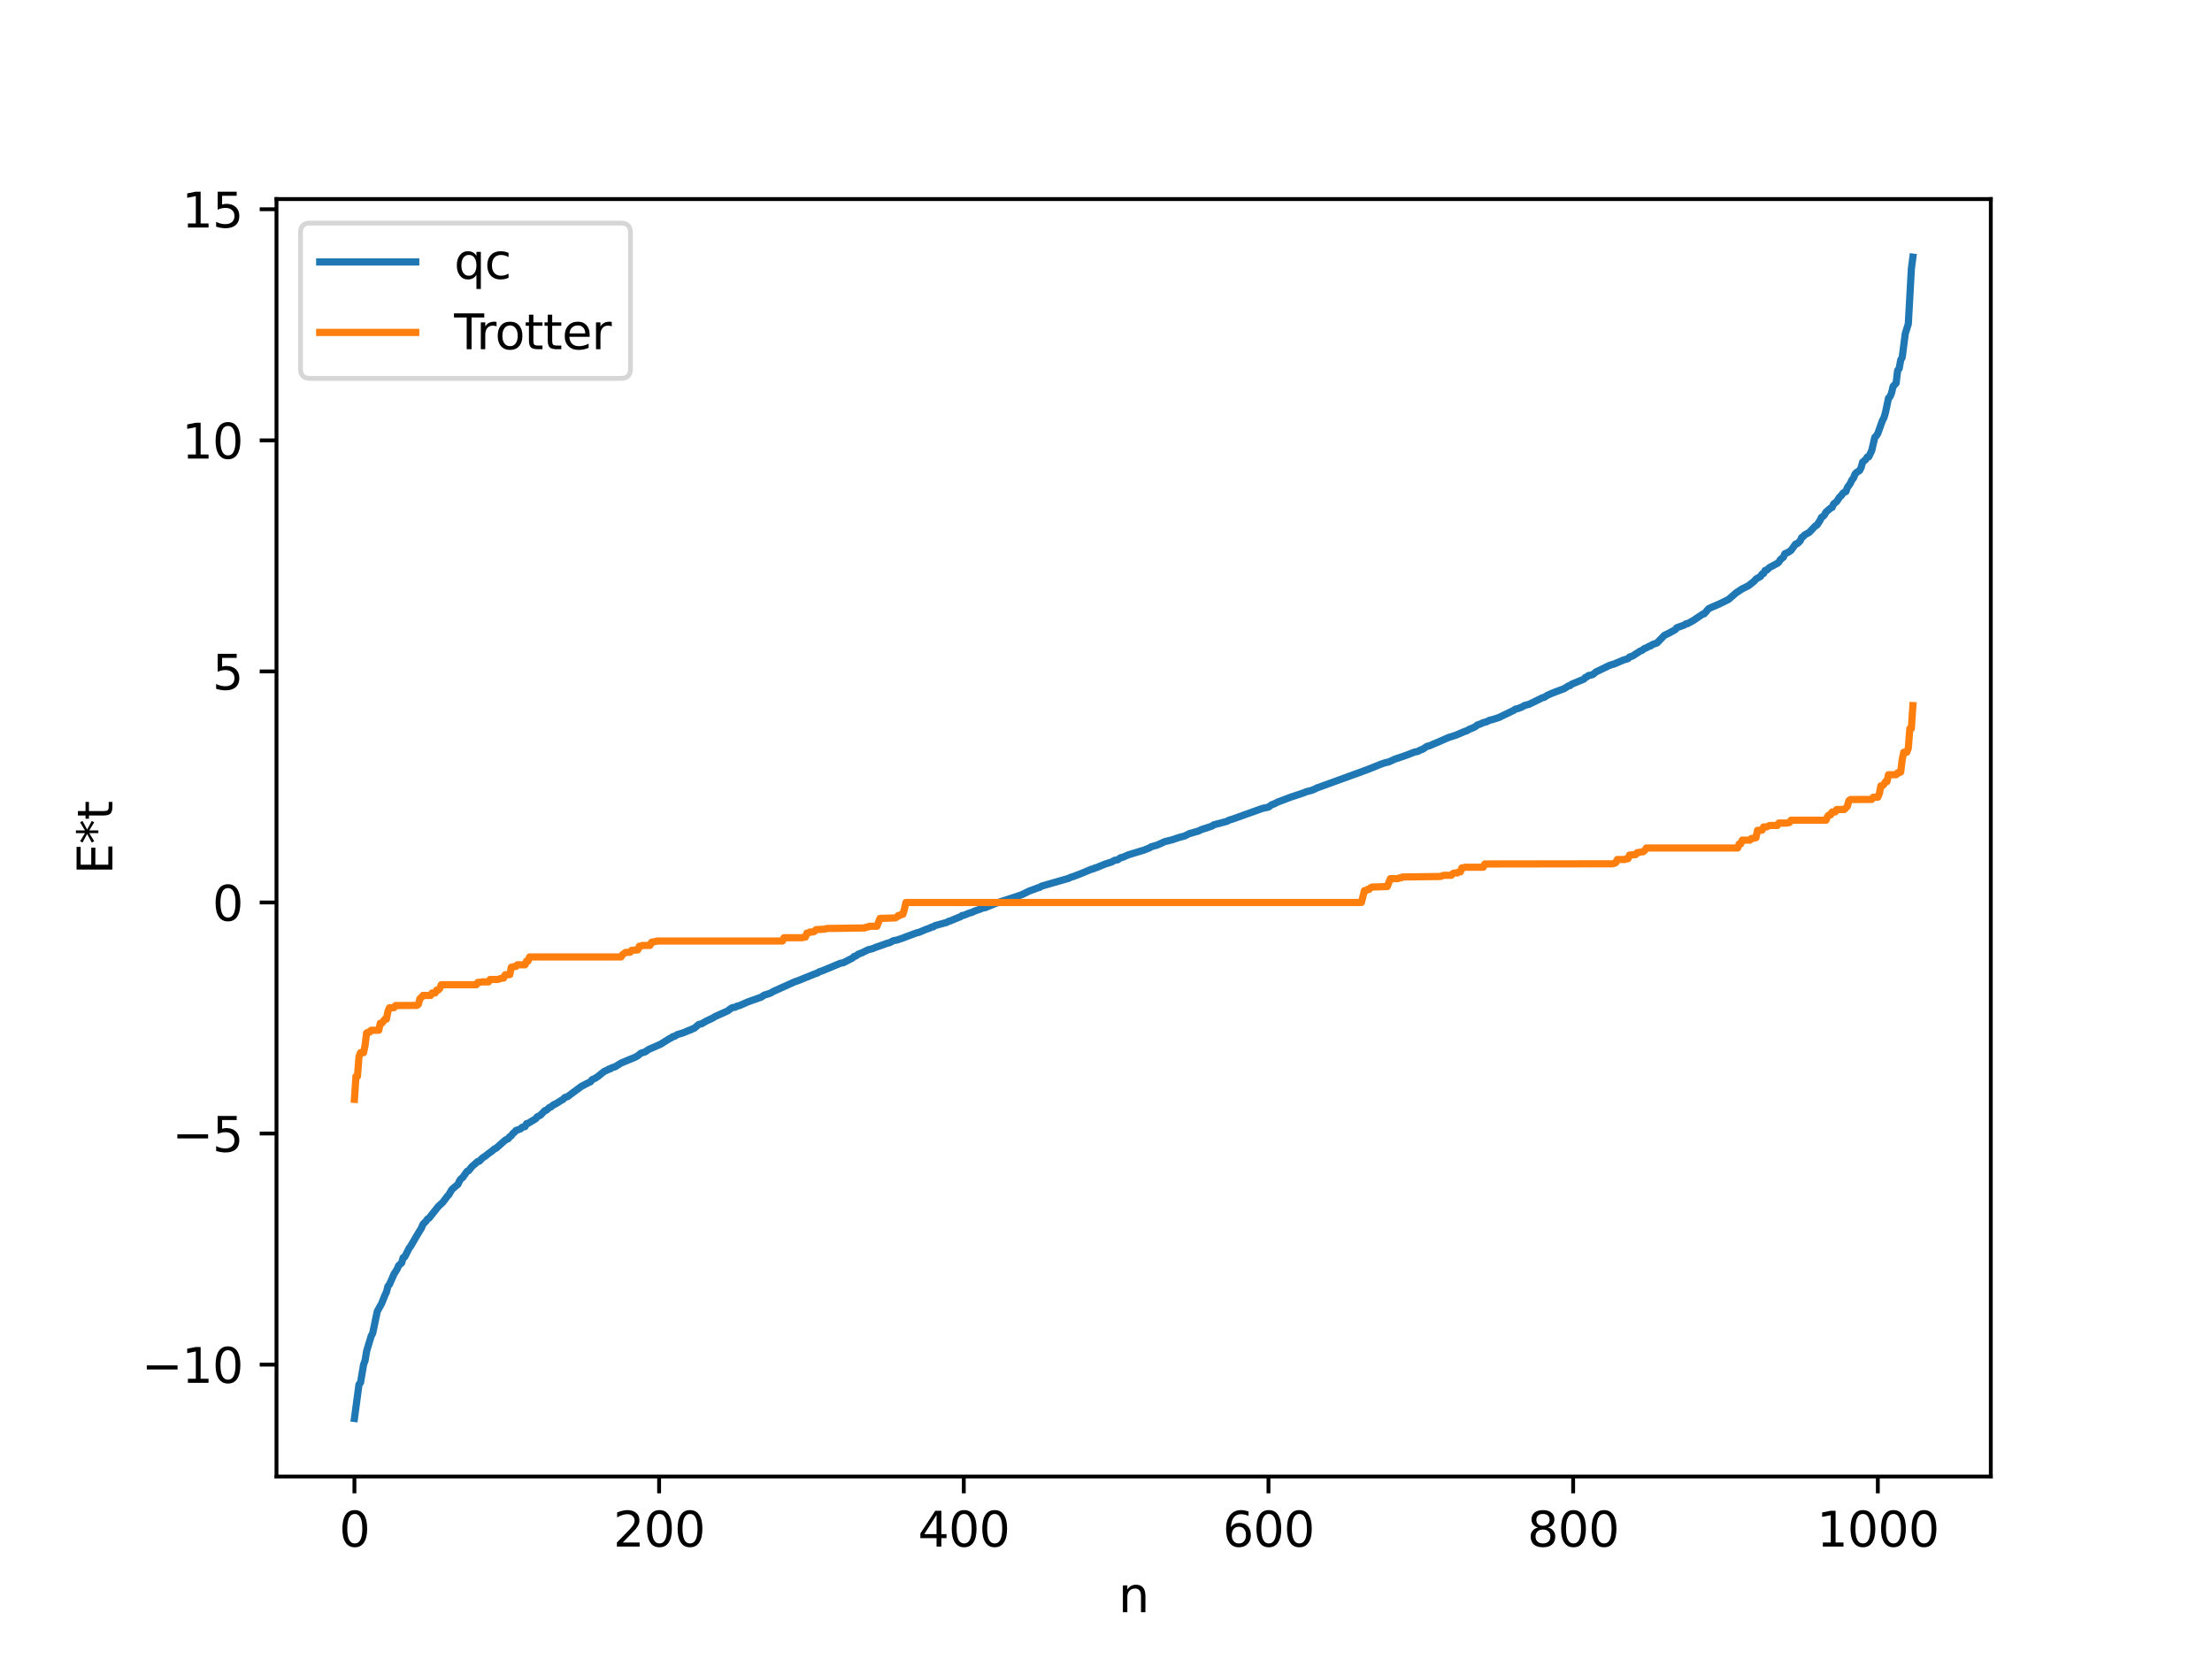 <?xml version="1.0" encoding="utf-8" standalone="no"?>
<!DOCTYPE svg PUBLIC "-//W3C//DTD SVG 1.1//EN"
  "http://www.w3.org/Graphics/SVG/1.1/DTD/svg11.dtd">
<svg xmlns:xlink="http://www.w3.org/1999/xlink" width="460.8pt" height="345.6pt" viewBox="0 0 460.8 345.6" xmlns="http://www.w3.org/2000/svg" version="1.1">
 <defs>
  <style type="text/css">*{stroke-linejoin: round; stroke-linecap: butt}</style>
 </defs>
 <g id="figure_1">
  <g id="patch_1">
   <path d="M 0 345.6 
L 460.8 345.6 
L 460.8 0 
L 0 0 
z
" style="fill: #ffffff"/>
  </g>
  <g id="axes_1">
   <g id="patch_2">
    <path d="M 57.6 307.584 
L 414.72 307.584 
L 414.72 41.472 
L 57.6 41.472 
z
" style="fill: #ffffff"/>
   </g>
   <g id="matplotlib.axis_1">
    <g id="xtick_1">
     <g id="line2d_1">
      <defs>
       <path id="mc37301f967" d="M 0 0 
L 0 3.5 
" style="stroke: #000000; stroke-width: 0.8"/>
      </defs>
      <g>
       <use xlink:href="#mc37301f967" x="73.833" y="307.584" style="stroke: #000000; stroke-width: 0.8"/>
      </g>
     </g>
     <g id="text_1">
      <!-- 0 -->
      <g transform="translate(70.651 322.182) scale(0.1 -0.1)">
       <defs>
        <path id="DejaVuSans-30" d="M 2034 4250 
Q 1547 4250 1301 3770 
Q 1056 3291 1056 2328 
Q 1056 1369 1301 889 
Q 1547 409 2034 409 
Q 2525 409 2770 889 
Q 3016 1369 3016 2328 
Q 3016 3291 2770 3770 
Q 2525 4250 2034 4250 
z
M 2034 4750 
Q 2819 4750 3233 4129 
Q 3647 3509 3647 2328 
Q 3647 1150 3233 529 
Q 2819 -91 2034 -91 
Q 1250 -91 836 529 
Q 422 1150 422 2328 
Q 422 3509 836 4129 
Q 1250 4750 2034 4750 
z
" transform="scale(0.016)"/>
       </defs>
       <use xlink:href="#DejaVuSans-30"/>
      </g>
     </g>
    </g>
    <g id="xtick_2">
     <g id="line2d_2">
      <g>
       <use xlink:href="#mc37301f967" x="137.304" y="307.584" style="stroke: #000000; stroke-width: 0.8"/>
      </g>
     </g>
     <g id="text_2">
      <!-- 200 -->
      <g transform="translate(127.76 322.182) scale(0.1 -0.1)">
       <defs>
        <path id="DejaVuSans-32" d="M 1228 531 
L 3431 531 
L 3431 0 
L 469 0 
L 469 531 
Q 828 903 1448 1529 
Q 2069 2156 2228 2338 
Q 2531 2678 2651 2914 
Q 2772 3150 2772 3378 
Q 2772 3750 2511 3984 
Q 2250 4219 1831 4219 
Q 1534 4219 1204 4116 
Q 875 4013 500 3803 
L 500 4441 
Q 881 4594 1212 4672 
Q 1544 4750 1819 4750 
Q 2544 4750 2975 4387 
Q 3406 4025 3406 3419 
Q 3406 3131 3298 2873 
Q 3191 2616 2906 2266 
Q 2828 2175 2409 1742 
Q 1991 1309 1228 531 
z
" transform="scale(0.016)"/>
       </defs>
       <use xlink:href="#DejaVuSans-32"/>
       <use xlink:href="#DejaVuSans-30" x="63.623"/>
       <use xlink:href="#DejaVuSans-30" x="127.246"/>
      </g>
     </g>
    </g>
    <g id="xtick_3">
     <g id="line2d_3">
      <g>
       <use xlink:href="#mc37301f967" x="200.775" y="307.584" style="stroke: #000000; stroke-width: 0.8"/>
      </g>
     </g>
     <g id="text_3">
      <!-- 400 -->
      <g transform="translate(191.231 322.182) scale(0.1 -0.1)">
       <defs>
        <path id="DejaVuSans-34" d="M 2419 4116 
L 825 1625 
L 2419 1625 
L 2419 4116 
z
M 2253 4666 
L 3047 4666 
L 3047 1625 
L 3713 1625 
L 3713 1100 
L 3047 1100 
L 3047 0 
L 2419 0 
L 2419 1100 
L 313 1100 
L 313 1709 
L 2253 4666 
z
" transform="scale(0.016)"/>
       </defs>
       <use xlink:href="#DejaVuSans-34"/>
       <use xlink:href="#DejaVuSans-30" x="63.623"/>
       <use xlink:href="#DejaVuSans-30" x="127.246"/>
      </g>
     </g>
    </g>
    <g id="xtick_4">
     <g id="line2d_4">
      <g>
       <use xlink:href="#mc37301f967" x="264.246" y="307.584" style="stroke: #000000; stroke-width: 0.8"/>
      </g>
     </g>
     <g id="text_4">
      <!-- 600 -->
      <g transform="translate(254.702 322.182) scale(0.1 -0.1)">
       <defs>
        <path id="DejaVuSans-36" d="M 2113 2584 
Q 1688 2584 1439 2293 
Q 1191 2003 1191 1497 
Q 1191 994 1439 701 
Q 1688 409 2113 409 
Q 2538 409 2786 701 
Q 3034 994 3034 1497 
Q 3034 2003 2786 2293 
Q 2538 2584 2113 2584 
z
M 3366 4563 
L 3366 3988 
Q 3128 4100 2886 4159 
Q 2644 4219 2406 4219 
Q 1781 4219 1451 3797 
Q 1122 3375 1075 2522 
Q 1259 2794 1537 2939 
Q 1816 3084 2150 3084 
Q 2853 3084 3261 2657 
Q 3669 2231 3669 1497 
Q 3669 778 3244 343 
Q 2819 -91 2113 -91 
Q 1303 -91 875 529 
Q 447 1150 447 2328 
Q 447 3434 972 4092 
Q 1497 4750 2381 4750 
Q 2619 4750 2861 4703 
Q 3103 4656 3366 4563 
z
" transform="scale(0.016)"/>
       </defs>
       <use xlink:href="#DejaVuSans-36"/>
       <use xlink:href="#DejaVuSans-30" x="63.623"/>
       <use xlink:href="#DejaVuSans-30" x="127.246"/>
      </g>
     </g>
    </g>
    <g id="xtick_5">
     <g id="line2d_5">
      <g>
       <use xlink:href="#mc37301f967" x="327.717" y="307.584" style="stroke: #000000; stroke-width: 0.8"/>
      </g>
     </g>
     <g id="text_5">
      <!-- 800 -->
      <g transform="translate(318.173 322.182) scale(0.1 -0.1)">
       <defs>
        <path id="DejaVuSans-38" d="M 2034 2216 
Q 1584 2216 1326 1975 
Q 1069 1734 1069 1313 
Q 1069 891 1326 650 
Q 1584 409 2034 409 
Q 2484 409 2743 651 
Q 3003 894 3003 1313 
Q 3003 1734 2745 1975 
Q 2488 2216 2034 2216 
z
M 1403 2484 
Q 997 2584 770 2862 
Q 544 3141 544 3541 
Q 544 4100 942 4425 
Q 1341 4750 2034 4750 
Q 2731 4750 3128 4425 
Q 3525 4100 3525 3541 
Q 3525 3141 3298 2862 
Q 3072 2584 2669 2484 
Q 3125 2378 3379 2068 
Q 3634 1759 3634 1313 
Q 3634 634 3220 271 
Q 2806 -91 2034 -91 
Q 1263 -91 848 271 
Q 434 634 434 1313 
Q 434 1759 690 2068 
Q 947 2378 1403 2484 
z
M 1172 3481 
Q 1172 3119 1398 2916 
Q 1625 2713 2034 2713 
Q 2441 2713 2670 2916 
Q 2900 3119 2900 3481 
Q 2900 3844 2670 4047 
Q 2441 4250 2034 4250 
Q 1625 4250 1398 4047 
Q 1172 3844 1172 3481 
z
" transform="scale(0.016)"/>
       </defs>
       <use xlink:href="#DejaVuSans-38"/>
       <use xlink:href="#DejaVuSans-30" x="63.623"/>
       <use xlink:href="#DejaVuSans-30" x="127.246"/>
      </g>
     </g>
    </g>
    <g id="xtick_6">
     <g id="line2d_6">
      <g>
       <use xlink:href="#mc37301f967" x="391.188" y="307.584" style="stroke: #000000; stroke-width: 0.8"/>
      </g>
     </g>
     <g id="text_6">
      <!-- 1000 -->
      <g transform="translate(378.463 322.182) scale(0.1 -0.1)">
       <defs>
        <path id="DejaVuSans-31" d="M 794 531 
L 1825 531 
L 1825 4091 
L 703 3866 
L 703 4441 
L 1819 4666 
L 2450 4666 
L 2450 531 
L 3481 531 
L 3481 0 
L 794 0 
L 794 531 
z
" transform="scale(0.016)"/>
       </defs>
       <use xlink:href="#DejaVuSans-31"/>
       <use xlink:href="#DejaVuSans-30" x="63.623"/>
       <use xlink:href="#DejaVuSans-30" x="127.246"/>
       <use xlink:href="#DejaVuSans-30" x="190.869"/>
      </g>
     </g>
    </g>
    <g id="text_7">
     <!-- n -->
     <g transform="translate(232.991 335.861) scale(0.1 -0.1)">
      <defs>
       <path id="DejaVuSans-6e" d="M 3513 2113 
L 3513 0 
L 2938 0 
L 2938 2094 
Q 2938 2591 2744 2837 
Q 2550 3084 2163 3084 
Q 1697 3084 1428 2787 
Q 1159 2491 1159 1978 
L 1159 0 
L 581 0 
L 581 3500 
L 1159 3500 
L 1159 2956 
Q 1366 3272 1645 3428 
Q 1925 3584 2291 3584 
Q 2894 3584 3203 3211 
Q 3513 2838 3513 2113 
z
" transform="scale(0.016)"/>
      </defs>
      <use xlink:href="#DejaVuSans-6e"/>
     </g>
    </g>
   </g>
   <g id="matplotlib.axis_2">
    <g id="ytick_1">
     <g id="line2d_7">
      <defs>
       <path id="m12b028eb0f" d="M 0 0 
L -3.5 0 
" style="stroke: #000000; stroke-width: 0.8"/>
      </defs>
      <g>
       <use xlink:href="#m12b028eb0f" x="57.6" y="284.273" style="stroke: #000000; stroke-width: 0.8"/>
      </g>
     </g>
     <g id="text_8">
      <!-- −10 -->
      <g transform="translate(29.495 288.072) scale(0.1 -0.1)">
       <defs>
        <path id="DejaVuSans-2212" d="M 678 2272 
L 4684 2272 
L 4684 1741 
L 678 1741 
L 678 2272 
z
" transform="scale(0.016)"/>
       </defs>
       <use xlink:href="#DejaVuSans-2212"/>
       <use xlink:href="#DejaVuSans-31" x="83.789"/>
       <use xlink:href="#DejaVuSans-30" x="147.412"/>
      </g>
     </g>
    </g>
    <g id="ytick_2">
     <g id="line2d_8">
      <g>
       <use xlink:href="#m12b028eb0f" x="57.6" y="236.137" style="stroke: #000000; stroke-width: 0.8"/>
      </g>
     </g>
     <g id="text_9">
      <!-- −5 -->
      <g transform="translate(35.858 239.937) scale(0.1 -0.1)">
       <defs>
        <path id="DejaVuSans-35" d="M 691 4666 
L 3169 4666 
L 3169 4134 
L 1269 4134 
L 1269 2991 
Q 1406 3038 1543 3061 
Q 1681 3084 1819 3084 
Q 2600 3084 3056 2656 
Q 3513 2228 3513 1497 
Q 3513 744 3044 326 
Q 2575 -91 1722 -91 
Q 1428 -91 1123 -41 
Q 819 9 494 109 
L 494 744 
Q 775 591 1075 516 
Q 1375 441 1709 441 
Q 2250 441 2565 725 
Q 2881 1009 2881 1497 
Q 2881 1984 2565 2268 
Q 2250 2553 1709 2553 
Q 1456 2553 1204 2497 
Q 953 2441 691 2322 
L 691 4666 
z
" transform="scale(0.016)"/>
       </defs>
       <use xlink:href="#DejaVuSans-2212"/>
       <use xlink:href="#DejaVuSans-35" x="83.789"/>
      </g>
     </g>
    </g>
    <g id="ytick_3">
     <g id="line2d_9">
      <g>
       <use xlink:href="#m12b028eb0f" x="57.6" y="188.002" style="stroke: #000000; stroke-width: 0.8"/>
      </g>
     </g>
     <g id="text_10">
      <!-- 0 -->
      <g transform="translate(44.237 191.801) scale(0.1 -0.1)">
       <use xlink:href="#DejaVuSans-30"/>
      </g>
     </g>
    </g>
    <g id="ytick_4">
     <g id="line2d_10">
      <g>
       <use xlink:href="#m12b028eb0f" x="57.6" y="139.867" style="stroke: #000000; stroke-width: 0.8"/>
      </g>
     </g>
     <g id="text_11">
      <!-- 5 -->
      <g transform="translate(44.237 143.666) scale(0.1 -0.1)">
       <use xlink:href="#DejaVuSans-35"/>
      </g>
     </g>
    </g>
    <g id="ytick_5">
     <g id="line2d_11">
      <g>
       <use xlink:href="#m12b028eb0f" x="57.6" y="91.732" style="stroke: #000000; stroke-width: 0.8"/>
      </g>
     </g>
     <g id="text_12">
      <!-- 10 -->
      <g transform="translate(37.875 95.531) scale(0.1 -0.1)">
       <use xlink:href="#DejaVuSans-31"/>
       <use xlink:href="#DejaVuSans-30" x="63.623"/>
      </g>
     </g>
    </g>
    <g id="ytick_6">
     <g id="line2d_12">
      <g>
       <use xlink:href="#m12b028eb0f" x="57.6" y="43.597" style="stroke: #000000; stroke-width: 0.8"/>
      </g>
     </g>
     <g id="text_13">
      <!-- 15 -->
      <g transform="translate(37.875 47.396) scale(0.1 -0.1)">
       <use xlink:href="#DejaVuSans-31"/>
       <use xlink:href="#DejaVuSans-35" x="63.623"/>
      </g>
     </g>
    </g>
    <g id="text_14">
     <!-- E*t -->
     <g transform="translate(23.416 182.148) rotate(-90) scale(0.1 -0.1)">
      <defs>
       <path id="DejaVuSans-45" d="M 628 4666 
L 3578 4666 
L 3578 4134 
L 1259 4134 
L 1259 2753 
L 3481 2753 
L 3481 2222 
L 1259 2222 
L 1259 531 
L 3634 531 
L 3634 0 
L 628 0 
L 628 4666 
z
" transform="scale(0.016)"/>
       <path id="DejaVuSans-2a" d="M 3009 3897 
L 1888 3291 
L 3009 2681 
L 2828 2375 
L 1778 3009 
L 1778 1831 
L 1422 1831 
L 1422 3009 
L 372 2375 
L 191 2681 
L 1313 3291 
L 191 3897 
L 372 4206 
L 1422 3572 
L 1422 4750 
L 1778 4750 
L 1778 3572 
L 2828 4206 
L 3009 3897 
z
" transform="scale(0.016)"/>
       <path id="DejaVuSans-74" d="M 1172 4494 
L 1172 3500 
L 2356 3500 
L 2356 3053 
L 1172 3053 
L 1172 1153 
Q 1172 725 1289 603 
Q 1406 481 1766 481 
L 2356 481 
L 2356 0 
L 1766 0 
Q 1100 0 847 248 
Q 594 497 594 1153 
L 594 3053 
L 172 3053 
L 172 3500 
L 594 3500 
L 594 4494 
L 1172 4494 
z
" transform="scale(0.016)"/>
      </defs>
      <use xlink:href="#DejaVuSans-45"/>
      <use xlink:href="#DejaVuSans-2a" x="63.184"/>
      <use xlink:href="#DejaVuSans-74" x="113.184"/>
     </g>
    </g>
   </g>
   <g id="line2d_13">
    <path d="M 73.833 295.488 
L 74.785 288.411 
L 75.102 288.026 
L 75.737 284.285 
L 76.054 283.404 
L 76.372 281.477 
L 77.324 278.323 
L 77.641 277.73 
L 78.593 273.172 
L 79.228 272.041 
L 79.545 271.454 
L 80.18 269.82 
L 80.497 269.179 
L 80.815 267.944 
L 81.132 267.58 
L 82.084 265.4 
L 82.719 264.403 
L 83.036 263.656 
L 83.671 263.091 
L 83.988 261.978 
L 84.305 261.841 
L 85.258 259.968 
L 85.575 259.57 
L 86.844 257.375 
L 87.796 255.818 
L 88.114 255.045 
L 88.748 254.39 
L 89.066 253.934 
L 89.383 253.757 
L 91.287 251.348 
L 92.239 250.468 
L 93.191 249.206 
L 93.509 248.862 
L 94.143 247.776 
L 95.413 246.693 
L 95.73 245.979 
L 96.048 245.547 
L 96.365 245.331 
L 97.317 243.995 
L 97.634 243.874 
L 98.269 243.057 
L 99.539 241.95 
L 99.856 241.89 
L 100.491 241.233 
L 101.125 240.821 
L 101.76 240.305 
L 102.395 239.867 
L 103.029 239.313 
L 103.347 239.205 
L 105.251 237.508 
L 105.886 237.207 
L 106.203 236.769 
L 106.52 236.594 
L 106.838 236.121 
L 107.155 235.908 
L 107.472 235.504 
L 108.424 235.181 
L 108.742 234.846 
L 109.377 234.691 
L 109.694 234.073 
L 110.011 234.021 
L 111.598 233.06 
L 111.915 232.642 
L 112.55 232.345 
L 113.502 231.361 
L 113.82 231.277 
L 114.454 230.703 
L 114.772 230.595 
L 115.406 230.076 
L 115.724 229.985 
L 116.993 229.178 
L 117.31 229.03 
L 117.628 228.65 
L 118.262 228.429 
L 121.119 226.306 
L 122.071 225.811 
L 123.023 225.343 
L 123.34 224.918 
L 123.975 224.631 
L 124.61 224.207 
L 125.879 223.185 
L 126.514 222.921 
L 126.831 222.704 
L 127.148 222.674 
L 127.466 222.426 
L 128.1 222.252 
L 129.37 221.458 
L 130.322 221.061 
L 132.226 220.28 
L 132.861 219.942 
L 133.496 219.403 
L 134.13 219.213 
L 134.448 219.1 
L 135.082 218.643 
L 137.621 217.523 
L 139.525 216.339 
L 139.843 216.205 
L 140.16 215.949 
L 140.477 215.907 
L 141.112 215.522 
L 142.381 215.136 
L 143.651 214.588 
L 143.968 214.518 
L 144.286 214.295 
L 144.603 214.218 
L 145.555 213.41 
L 146.19 213.258 
L 147.142 212.699 
L 148.411 212.11 
L 149.046 211.724 
L 151.585 210.596 
L 152.22 210.105 
L 152.537 209.92 
L 153.172 209.819 
L 153.489 209.619 
L 154.124 209.457 
L 155.393 208.888 
L 156.028 208.629 
L 158.567 207.732 
L 159.201 207.3 
L 160.471 206.906 
L 161.105 206.527 
L 161.74 206.249 
L 165.548 204.526 
L 166.183 204.318 
L 169.991 202.778 
L 170.309 202.699 
L 170.626 202.452 
L 171.261 202.252 
L 175.069 200.669 
L 175.704 200.544 
L 177.608 199.567 
L 177.925 199.243 
L 178.243 199.177 
L 178.877 198.73 
L 179.512 198.515 
L 180.781 197.878 
L 181.734 197.632 
L 182.368 197.368 
L 184.272 196.702 
L 184.907 196.461 
L 185.224 196.419 
L 186.177 195.939 
L 186.811 195.84 
L 188.081 195.415 
L 188.715 195.161 
L 190.937 194.341 
L 191.572 194.174 
L 192.841 193.629 
L 193.793 193.29 
L 194.11 193.11 
L 194.428 193.089 
L 194.745 192.836 
L 197.284 192.136 
L 197.601 191.919 
L 197.919 191.864 
L 198.553 191.591 
L 200.14 190.944 
L 200.458 190.702 
L 200.775 190.681 
L 202.044 190.153 
L 202.362 190.116 
L 202.996 189.802 
L 204.266 189.364 
L 204.583 189.207 
L 205.218 189.082 
L 207.757 188.06 
L 211.248 186.927 
L 212.834 186.391 
L 214.421 185.618 
L 216.325 184.919 
L 216.643 184.837 
L 216.96 184.602 
L 222.672 182.96 
L 222.99 182.775 
L 223.624 182.591 
L 224.259 182.333 
L 224.894 182.104 
L 227.433 181.05 
L 227.75 181.012 
L 228.067 180.803 
L 228.385 180.755 
L 229.02 180.487 
L 230.289 179.972 
L 231.558 179.579 
L 232.193 179.211 
L 232.828 179.119 
L 233.462 178.665 
L 233.78 178.631 
L 235.049 178.08 
L 237.588 177.304 
L 238.223 177.124 
L 239.492 176.618 
L 239.81 176.402 
L 241.079 176.041 
L 242.666 175.322 
L 243.3 175.164 
L 244.253 174.931 
L 245.205 174.592 
L 245.839 174.401 
L 246.791 174.148 
L 247.743 173.669 
L 249.648 173.126 
L 250.282 172.813 
L 251.234 172.512 
L 252.504 172.08 
L 252.821 171.83 
L 255.677 171.078 
L 255.995 170.862 
L 256.629 170.678 
L 257.899 170.227 
L 262.977 168.408 
L 264.246 168.139 
L 264.881 167.664 
L 265.515 167.425 
L 266.15 167.093 
L 269.006 166.015 
L 271.228 165.286 
L 272.18 164.916 
L 273.132 164.683 
L 273.767 164.434 
L 274.401 164.116 
L 275.036 163.898 
L 275.671 163.668 
L 284.874 160.317 
L 287.73 159.171 
L 288.365 158.948 
L 289.317 158.72 
L 290.586 158.137 
L 292.491 157.502 
L 294.712 156.656 
L 295.347 156.536 
L 295.981 156.2 
L 296.299 156.122 
L 297.251 155.488 
L 297.886 155.326 
L 298.52 155.031 
L 299.472 154.644 
L 301.694 153.66 
L 303.281 153.152 
L 305.185 152.342 
L 305.502 152.263 
L 306.137 151.893 
L 306.772 151.657 
L 307.406 151.328 
L 307.724 151.037 
L 308.358 150.829 
L 308.993 150.54 
L 309.628 150.377 
L 310.262 150.063 
L 310.897 149.9 
L 312.167 149.506 
L 315.34 147.978 
L 315.658 147.734 
L 316.292 147.586 
L 317.244 147.191 
L 317.562 146.967 
L 318.514 146.724 
L 321.37 145.328 
L 321.687 145.278 
L 322.322 144.854 
L 323.274 144.435 
L 324.226 144.058 
L 325.813 143.472 
L 326.765 142.87 
L 327.082 142.822 
L 327.4 142.531 
L 329.939 141.487 
L 330.256 141.119 
L 330.573 141.019 
L 330.891 140.733 
L 331.525 140.611 
L 331.843 140.491 
L 332.477 139.973 
L 335.334 138.596 
L 336.286 138.305 
L 338.19 137.495 
L 338.824 137.312 
L 339.142 137.206 
L 339.459 136.867 
L 340.094 136.665 
L 341.681 135.622 
L 341.998 135.531 
L 342.633 135.061 
L 342.95 134.968 
L 343.585 134.612 
L 343.902 134.543 
L 344.22 134.266 
L 345.172 133.945 
L 346.758 132.325 
L 347.393 132.039 
L 348.98 131.186 
L 349.297 130.772 
L 350.884 130.203 
L 351.201 129.954 
L 351.519 129.932 
L 352.788 129.231 
L 354.692 127.945 
L 355.01 127.867 
L 355.962 126.776 
L 357.548 126.084 
L 358.183 125.815 
L 360.087 124.87 
L 361.674 123.488 
L 362.943 122.654 
L 364.213 122.038 
L 365.482 121.027 
L 365.8 120.619 
L 366.752 120.082 
L 367.069 119.58 
L 367.386 119.468 
L 367.704 118.828 
L 368.021 118.779 
L 368.656 118.205 
L 370.243 117.354 
L 370.56 117.111 
L 370.877 116.579 
L 371.512 116.077 
L 371.829 115.344 
L 372.464 115.079 
L 373.099 114.657 
L 374.051 113.339 
L 374.368 113.274 
L 375.003 112.692 
L 375.32 111.978 
L 375.638 111.786 
L 375.955 111.424 
L 376.907 110.896 
L 378.177 109.55 
L 378.494 109.402 
L 379.129 108.434 
L 379.446 107.777 
L 379.763 107.591 
L 380.081 107.234 
L 380.398 106.654 
L 381.35 105.851 
L 381.667 105.704 
L 381.985 104.972 
L 382.62 104.478 
L 383.254 103.517 
L 383.572 103.264 
L 383.889 102.784 
L 384.206 102.524 
L 384.524 102.412 
L 384.841 101.563 
L 385.476 100.669 
L 385.793 99.951 
L 386.11 99.618 
L 386.428 98.774 
L 386.745 98.425 
L 387.38 98.032 
L 387.697 97.43 
L 388.015 96.26 
L 388.649 95.742 
L 388.967 95.222 
L 389.284 95.177 
L 389.919 93.862 
L 390.553 91.103 
L 390.871 90.795 
L 391.188 90.282 
L 392.14 87.616 
L 392.458 87.031 
L 392.775 85.951 
L 393.41 82.936 
L 393.727 82.626 
L 394.044 81.858 
L 394.362 80.506 
L 394.996 79.812 
L 395.314 77.166 
L 395.631 76.774 
L 395.948 75.018 
L 396.266 74.432 
L 396.9 69.505 
L 397.535 67.476 
L 398.17 56.038 
L 398.487 53.568 
L 398.487 53.568 
" clip-path="url(#p8208186ab8)" style="fill: none; stroke: #1f77b4; stroke-width: 1.5; stroke-linecap: square"/>
   </g>
   <g id="line2d_14">
    <path d="M 73.833 229.017 
L 74.15 224.231 
L 74.467 224.231 
L 74.785 220.14 
L 75.102 219.29 
L 75.737 219.29 
L 76.054 217.759 
L 76.372 215.175 
L 76.689 215.017 
L 77.006 215.017 
L 77.324 214.617 
L 78.91 214.617 
L 79.228 213.159 
L 79.545 213.159 
L 80.18 212.305 
L 80.497 212.305 
L 80.815 210.693 
L 81.132 209.934 
L 82.084 209.921 
L 82.401 209.472 
L 86.844 209.447 
L 87.162 209.201 
L 87.479 208.033 
L 87.796 207.775 
L 88.114 207.37 
L 89.7 207.37 
L 90.018 206.854 
L 90.653 206.854 
L 90.97 206.253 
L 91.287 206.253 
L 91.605 205.941 
L 91.922 205.136 
L 99.221 205.136 
L 99.539 204.657 
L 99.856 204.657 
L 100.491 204.544 
L 101.76 204.544 
L 102.077 204.047 
L 103.664 204.047 
L 104.616 203.741 
L 104.934 203.741 
L 105.251 203.06 
L 106.203 203.026 
L 106.52 201.489 
L 107.155 201.337 
L 107.472 201.337 
L 107.79 200.983 
L 109.377 200.983 
L 109.694 200.206 
L 110.011 200.206 
L 110.329 199.348 
L 129.37 199.348 
L 129.687 198.86 
L 130.322 198.401 
L 131.274 198.372 
L 131.591 197.973 
L 132.861 197.882 
L 133.178 197.114 
L 133.496 197.114 
L 133.813 196.953 
L 135.4 196.953 
L 135.717 196.298 
L 136.986 196.025 
L 163.01 196.025 
L 163.327 195.345 
L 167.135 195.345 
L 167.453 195.221 
L 167.77 195.221 
L 168.087 194.379 
L 168.405 194.379 
L 168.722 194.155 
L 169.357 194.155 
L 169.674 194.01 
L 169.991 193.663 
L 171.896 193.558 
L 172.213 193.418 
L 180.147 193.314 
L 180.464 193.136 
L 180.781 193.136 
L 181.099 192.96 
L 182.686 192.96 
L 183.32 191.325 
L 186.494 191.216 
L 186.811 191.072 
L 187.129 190.712 
L 187.446 190.712 
L 187.763 190.469 
L 188.081 190.469 
L 188.398 189.452 
L 188.715 188.002 
L 283.605 188.002 
L 284.239 185.535 
L 284.557 185.535 
L 284.874 185.292 
L 285.191 185.292 
L 285.509 184.932 
L 285.826 184.789 
L 289 184.679 
L 289.634 183.044 
L 291.221 183.044 
L 291.539 182.869 
L 291.856 182.869 
L 292.173 182.69 
L 300.107 182.586 
L 300.742 182.341 
L 302.329 182.341 
L 302.646 181.994 
L 302.963 181.849 
L 303.598 181.849 
L 303.915 181.625 
L 304.233 181.625 
L 304.55 180.784 
L 304.867 180.784 
L 305.185 180.659 
L 308.993 180.659 
L 309.31 179.98 
L 335.968 179.942 
L 336.603 179.706 
L 336.92 179.051 
L 338.507 179.051 
L 338.824 178.89 
L 339.142 178.89 
L 339.459 178.122 
L 340.729 178.031 
L 341.046 177.632 
L 342.315 177.425 
L 342.633 177.144 
L 342.95 176.657 
L 361.991 176.657 
L 362.309 175.798 
L 362.626 175.798 
L 362.943 175.021 
L 364.53 175.021 
L 364.848 174.667 
L 365.482 174.606 
L 365.8 174.516 
L 366.117 172.978 
L 367.069 172.944 
L 367.386 172.263 
L 368.021 172.263 
L 368.656 171.957 
L 370.243 171.957 
L 370.56 171.46 
L 372.147 171.46 
L 372.781 171.347 
L 373.099 170.868 
L 380.398 170.868 
L 380.715 170.064 
L 381.033 169.751 
L 381.35 169.751 
L 381.667 169.151 
L 382.302 169.151 
L 382.62 168.634 
L 384.206 168.634 
L 384.841 167.971 
L 385.158 166.803 
L 385.476 166.557 
L 389.919 166.532 
L 390.236 166.083 
L 391.188 166.07 
L 391.505 165.311 
L 391.823 163.699 
L 392.14 163.699 
L 392.458 163.373 
L 392.775 162.845 
L 393.092 162.845 
L 393.41 161.387 
L 394.996 161.387 
L 395.314 160.988 
L 395.631 160.988 
L 395.948 160.829 
L 396.266 158.245 
L 396.583 156.714 
L 397.218 156.714 
L 397.535 155.865 
L 397.853 151.774 
L 398.17 151.774 
L 398.487 146.988 
L 398.487 146.988 
" clip-path="url(#p8208186ab8)" style="fill: none; stroke: #ff7f0e; stroke-width: 1.5; stroke-linecap: square"/>
   </g>
   <g id="patch_3">
    <path d="M 57.6 307.584 
L 57.6 41.472 
" style="fill: none; stroke: #000000; stroke-width: 0.8; stroke-linejoin: miter; stroke-linecap: square"/>
   </g>
   <g id="patch_4">
    <path d="M 414.72 307.584 
L 414.72 41.472 
" style="fill: none; stroke: #000000; stroke-width: 0.8; stroke-linejoin: miter; stroke-linecap: square"/>
   </g>
   <g id="patch_5">
    <path d="M 57.6 307.584 
L 414.72 307.584 
" style="fill: none; stroke: #000000; stroke-width: 0.8; stroke-linejoin: miter; stroke-linecap: square"/>
   </g>
   <g id="patch_6">
    <path d="M 57.6 41.472 
L 414.72 41.472 
" style="fill: none; stroke: #000000; stroke-width: 0.8; stroke-linejoin: miter; stroke-linecap: square"/>
   </g>
   <g id="legend_1">
    <g id="patch_7">
     <path d="M 64.6 78.828 
L 129.342 78.828 
Q 131.342 78.828 131.342 76.828 
L 131.342 48.472 
Q 131.342 46.472 129.342 46.472 
L 64.6 46.472 
Q 62.6 46.472 62.6 48.472 
L 62.6 76.828 
Q 62.6 78.828 64.6 78.828 
z
" style="fill: #ffffff; opacity: 0.8; stroke: #cccccc; stroke-linejoin: miter"/>
    </g>
    <g id="line2d_15">
     <path d="M 66.6 54.57 
L 76.6 54.57 
L 86.6 54.57 
" style="fill: none; stroke: #1f77b4; stroke-width: 1.5; stroke-linecap: square"/>
    </g>
    <g id="text_15">
     <!-- qc -->
     <g transform="translate(94.6 58.07) scale(0.1 -0.1)">
      <defs>
       <path id="DejaVuSans-71" d="M 947 1747 
Q 947 1113 1208 752 
Q 1469 391 1925 391 
Q 2381 391 2643 752 
Q 2906 1113 2906 1747 
Q 2906 2381 2643 2742 
Q 2381 3103 1925 3103 
Q 1469 3103 1208 2742 
Q 947 2381 947 1747 
z
M 2906 525 
Q 2725 213 2448 61 
Q 2172 -91 1784 -91 
Q 1150 -91 751 415 
Q 353 922 353 1747 
Q 353 2572 751 3078 
Q 1150 3584 1784 3584 
Q 2172 3584 2448 3432 
Q 2725 3281 2906 2969 
L 2906 3500 
L 3481 3500 
L 3481 -1331 
L 2906 -1331 
L 2906 525 
z
" transform="scale(0.016)"/>
       <path id="DejaVuSans-63" d="M 3122 3366 
L 3122 2828 
Q 2878 2963 2633 3030 
Q 2388 3097 2138 3097 
Q 1578 3097 1268 2742 
Q 959 2388 959 1747 
Q 959 1106 1268 751 
Q 1578 397 2138 397 
Q 2388 397 2633 464 
Q 2878 531 3122 666 
L 3122 134 
Q 2881 22 2623 -34 
Q 2366 -91 2075 -91 
Q 1284 -91 818 406 
Q 353 903 353 1747 
Q 353 2603 823 3093 
Q 1294 3584 2113 3584 
Q 2378 3584 2631 3529 
Q 2884 3475 3122 3366 
z
" transform="scale(0.016)"/>
      </defs>
      <use xlink:href="#DejaVuSans-71"/>
      <use xlink:href="#DejaVuSans-63" x="63.477"/>
     </g>
    </g>
    <g id="line2d_16">
     <path d="M 66.6 69.249 
L 76.6 69.249 
L 86.6 69.249 
" style="fill: none; stroke: #ff7f0e; stroke-width: 1.5; stroke-linecap: square"/>
    </g>
    <g id="text_16">
     <!-- Trotter -->
     <g transform="translate(94.6 72.749) scale(0.1 -0.1)">
      <defs>
       <path id="DejaVuSans-54" d="M -19 4666 
L 3928 4666 
L 3928 4134 
L 2272 4134 
L 2272 0 
L 1638 0 
L 1638 4134 
L -19 4134 
L -19 4666 
z
" transform="scale(0.016)"/>
       <path id="DejaVuSans-72" d="M 2631 2963 
Q 2534 3019 2420 3045 
Q 2306 3072 2169 3072 
Q 1681 3072 1420 2755 
Q 1159 2438 1159 1844 
L 1159 0 
L 581 0 
L 581 3500 
L 1159 3500 
L 1159 2956 
Q 1341 3275 1631 3429 
Q 1922 3584 2338 3584 
Q 2397 3584 2469 3576 
Q 2541 3569 2628 3553 
L 2631 2963 
z
" transform="scale(0.016)"/>
       <path id="DejaVuSans-6f" d="M 1959 3097 
Q 1497 3097 1228 2736 
Q 959 2375 959 1747 
Q 959 1119 1226 758 
Q 1494 397 1959 397 
Q 2419 397 2687 759 
Q 2956 1122 2956 1747 
Q 2956 2369 2687 2733 
Q 2419 3097 1959 3097 
z
M 1959 3584 
Q 2709 3584 3137 3096 
Q 3566 2609 3566 1747 
Q 3566 888 3137 398 
Q 2709 -91 1959 -91 
Q 1206 -91 779 398 
Q 353 888 353 1747 
Q 353 2609 779 3096 
Q 1206 3584 1959 3584 
z
" transform="scale(0.016)"/>
       <path id="DejaVuSans-65" d="M 3597 1894 
L 3597 1613 
L 953 1613 
Q 991 1019 1311 708 
Q 1631 397 2203 397 
Q 2534 397 2845 478 
Q 3156 559 3463 722 
L 3463 178 
Q 3153 47 2828 -22 
Q 2503 -91 2169 -91 
Q 1331 -91 842 396 
Q 353 884 353 1716 
Q 353 2575 817 3079 
Q 1281 3584 2069 3584 
Q 2775 3584 3186 3129 
Q 3597 2675 3597 1894 
z
M 3022 2063 
Q 3016 2534 2758 2815 
Q 2500 3097 2075 3097 
Q 1594 3097 1305 2825 
Q 1016 2553 972 2059 
L 3022 2063 
z
" transform="scale(0.016)"/>
      </defs>
      <use xlink:href="#DejaVuSans-54"/>
      <use xlink:href="#DejaVuSans-72" x="46.334"/>
      <use xlink:href="#DejaVuSans-6f" x="85.197"/>
      <use xlink:href="#DejaVuSans-74" x="146.379"/>
      <use xlink:href="#DejaVuSans-74" x="185.588"/>
      <use xlink:href="#DejaVuSans-65" x="224.797"/>
      <use xlink:href="#DejaVuSans-72" x="286.32"/>
     </g>
    </g>
   </g>
  </g>
 </g>
 <defs>
  <clipPath id="p8208186ab8">
   <rect x="57.6" y="41.472" width="357.12" height="266.112"/>
  </clipPath>
 </defs>
</svg>
